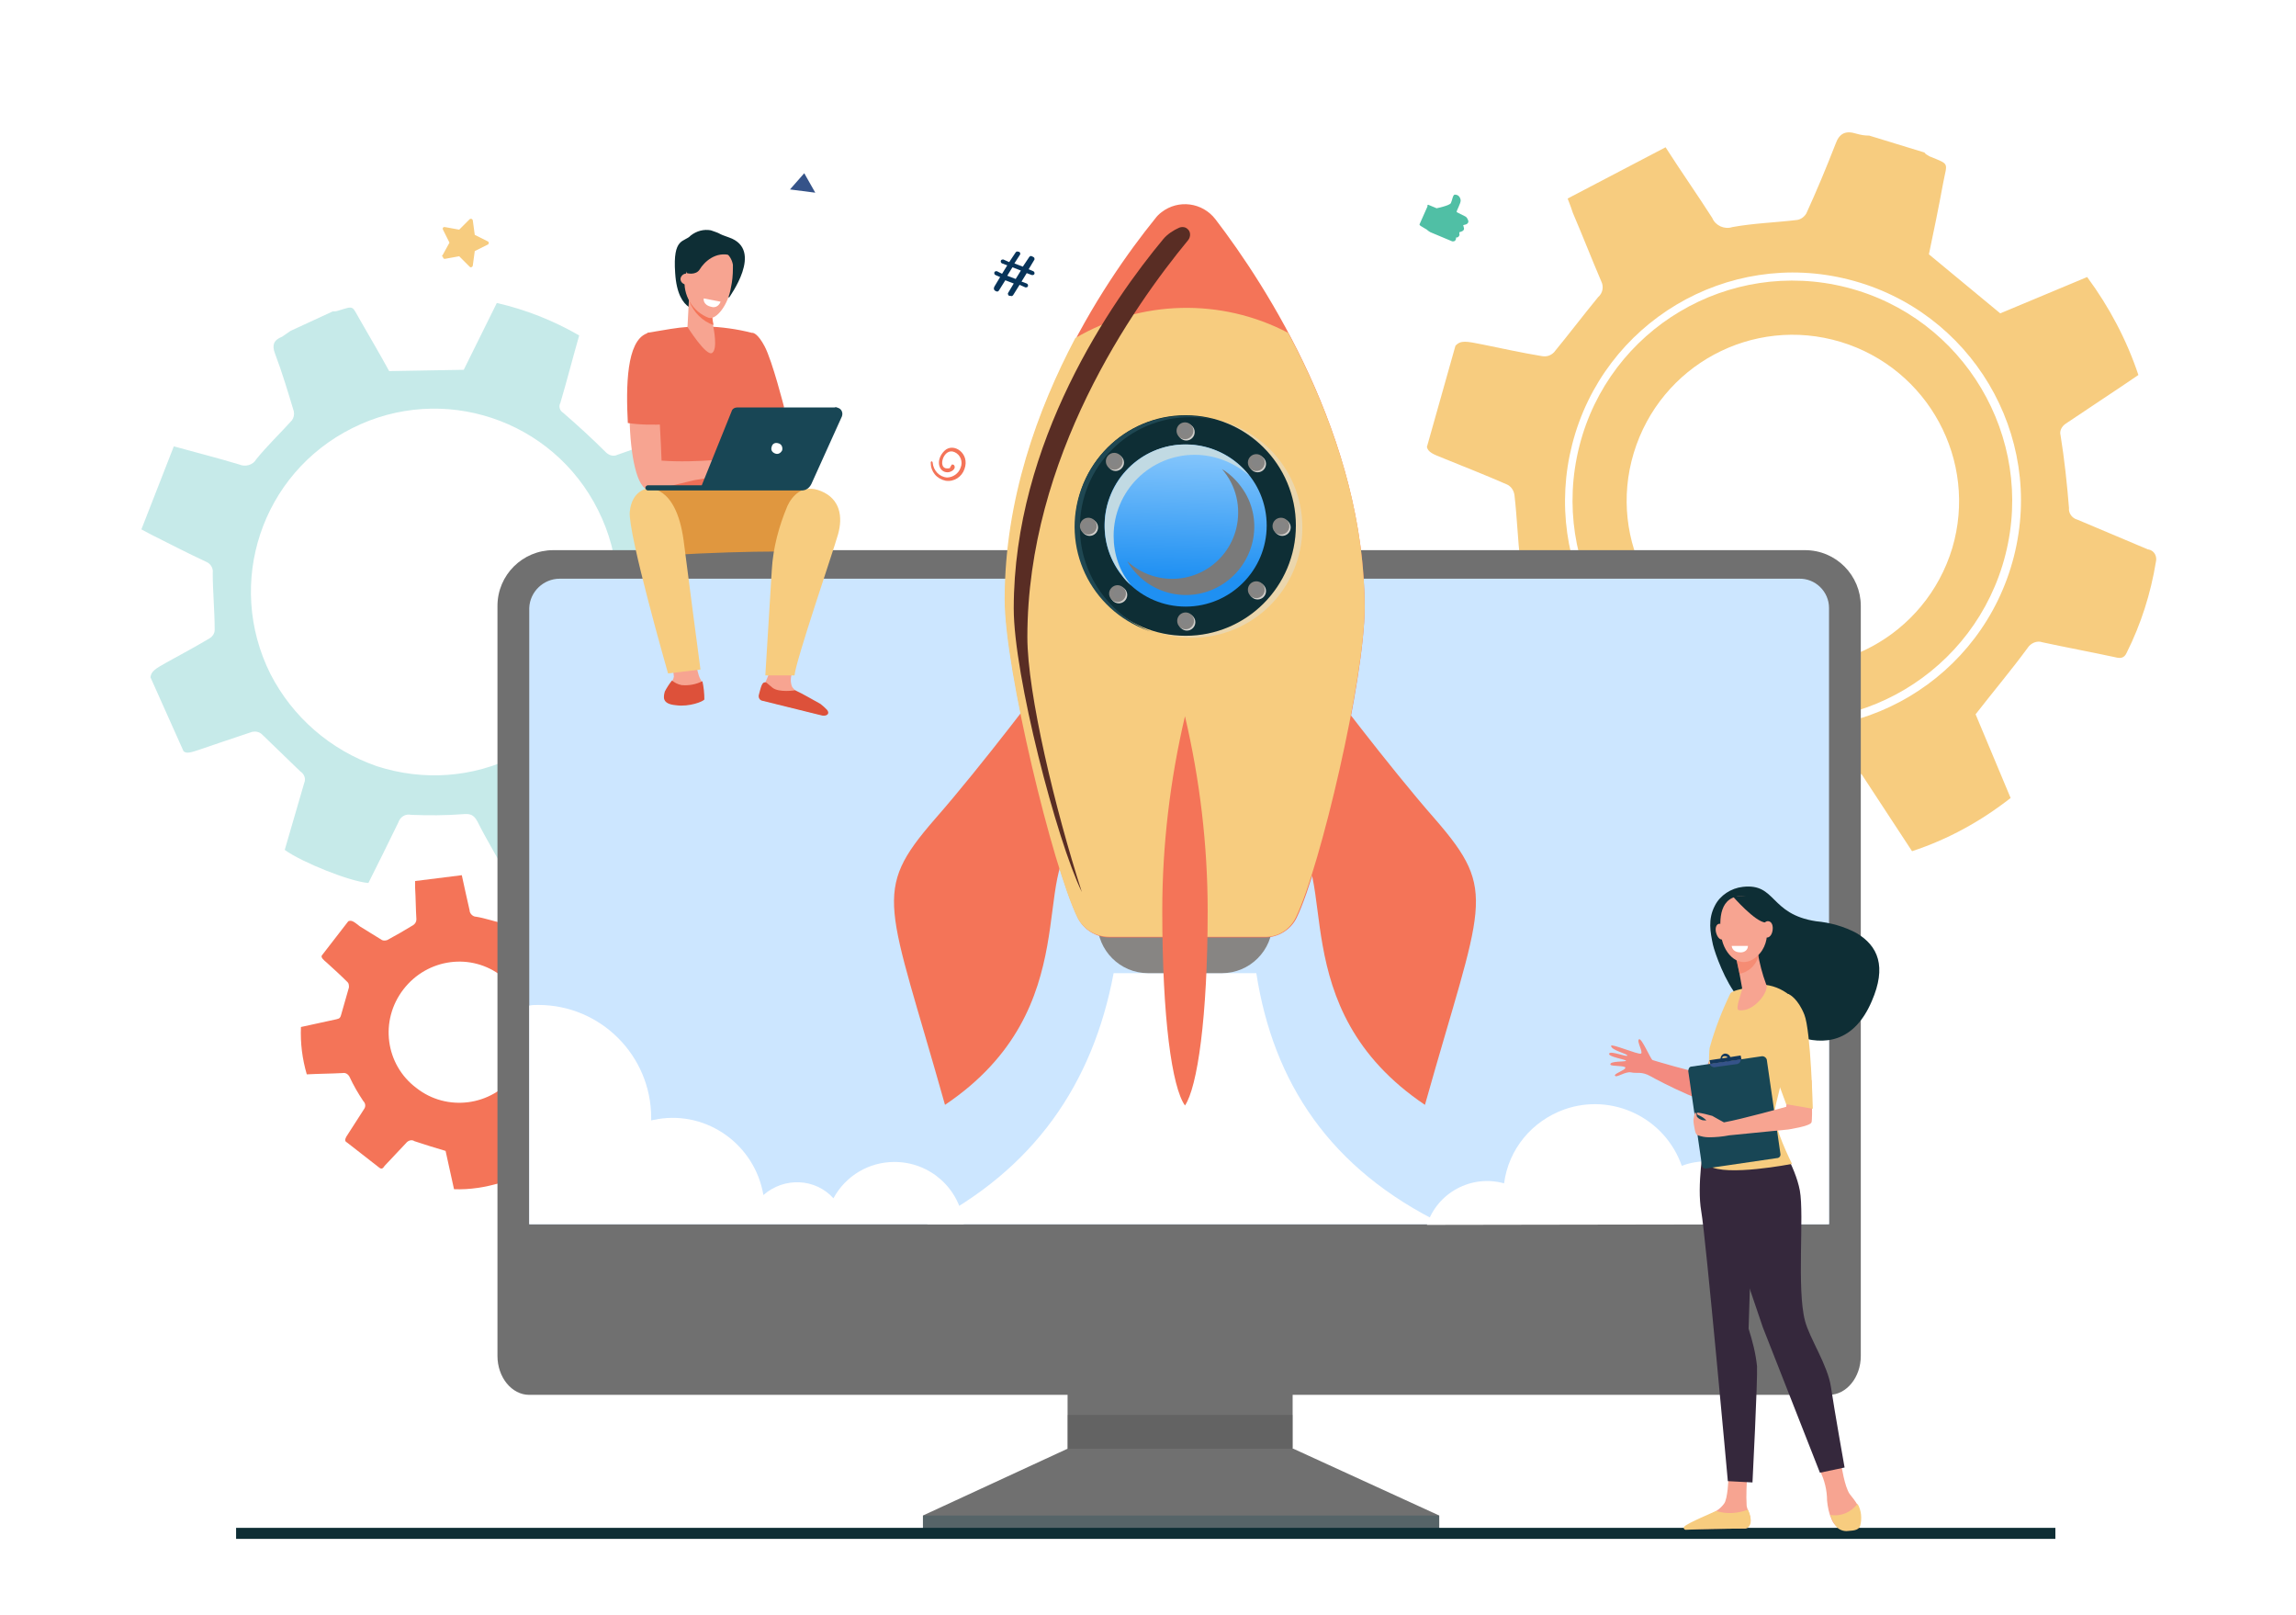 <?xml version="1.0" encoding="utf-8"?>
<!-- Generator: Adobe Illustrator 24.1.2, SVG Export Plug-In . SVG Version: 6.00 Build 0)  -->
<svg version="1.1" id="Capa_1" xmlns="http://www.w3.org/2000/svg" xmlns:xlink="http://www.w3.org/1999/xlink" x="0px" y="0px"
	 viewBox="0 0 354 249" style="enable-background:new 0 0 354 249;" xml:space="preserve">
<style type="text/css">
	.st0{clip-path:url(#SVGID_2_);}
	.st1{fill:#FFFFFF;}
	.st2{fill:#F7CC7F;}
	.st3{fill:#C6EAE9;}
	.st4{fill:#07345A;}
	.st5{fill:#F47458;}
	.st6{fill:#355389;}
	.st7{fill:#50BFA5;}
	.st8{fill:#5184CE;}
	.st9{fill:#707070;}
	.st10{opacity:0.3;fill:#184655;enable-background:new    ;}
	.st11{opacity:0.3;fill:#444444;enable-background:new    ;}
	.st12{fill:#184655;}
	.st13{fill:#CCE6FF;}
	.st14{fill:#0E2E35;}
	.st15{fill:#878583;}
	.st16{fill:#EBD6AC;}
	.st17{fill:#1F4752;}
	.st18{fill:#D1CFCB;}
	.st19{fill:url(#Elipse_223_1_);}
	.st20{fill:#C1DAE3;}
	.st21{fill:#858585;}
	.st22{fill:#7A7A7A;}
	.st23{fill:#592D24;}
	.st24{fill:#EE6F57;}
	.st25{fill:#F7A491;}
	.st26{fill:#E0973F;}
	.st27{fill:#DD513A;}
	.st28{fill:#35283C;}
	.st29{fill:#F38B80;}
	.st30{opacity:0.5;fill:#F47458;enable-background:new    ;}
	.st31{fill:#13375B;}
</style>
<g>
	<defs>
		<path id="SVGID_1_" d="M32,0h290c17.7,0,32,14.3,32,32v185c0,17.7-14.3,32-32,32H32c-17.7,0-32-14.3-32-32V32C0,14.3,14.3,0,32,0z
			"/>
	</defs>
	<clipPath id="SVGID_2_">
		<use xlink:href="#SVGID_1_"  style="overflow:visible;"/>
	</clipPath>
	<g class="st0">
		<g id="Enmascarar_grupo_39">
			<g id="Grupo_615">
				<g id="Grupo_614">
					<g id="Grupo_597">
						<g id="Grupo_596">
							<rect id="Rectángulo_287" class="st1" width="354" height="249"/>
						</g>
					</g>
					<g id="Grupo_613">
						<g id="Grupo_598">
							<path id="Trazado_1392" class="st2" d="M243.5,68.8c-4.6,18.2,6.4,36.6,24.5,41.2c18.2,4.6,36.6-6.4,41.2-24.5
								s-6.4-36.6-24.5-41.2c0,0,0,0,0,0C266.6,39.7,248.1,50.6,243.5,68.8z M251.9,69.8L251.9,69.8c4.1-13.5,18.3-21.2,31.9-17.1
								c0,0,0,0,0,0l0,0c13.5,4.1,21.2,18.3,17.2,31.8l0,0c-4.1,13.5-18.3,21.2-31.9,17.1l0,0C255.5,97.6,247.8,83.3,251.9,69.8
								L251.9,69.8z"/>
							<path id="Trazado_1393" class="st2" d="M220,68.9c0.2,0.8,0.9,1.1,2.7,1.8c3.2,1.3,6.5,2.6,9.7,4c0.6,0.3,1,0.9,1.1,1.6
								c0.4,3.4,0.5,6.8,0.9,10.2c0.3,0.9-0.1,1.8-0.9,2.2c-3.8,2.4-7.5,4.8-11.2,7.2c0.9,4,5.6,12.8,8,15.3c3.9-1.6,7.9-3.3,11.9-5
								c1-0.6,2.2-0.4,2.9,0.5c2.4,2.2,4.9,4.4,7.6,6.3c1.1,0.8,1.6,1.4,1.3,2.9c-0.9,3.8-1.6,7.6-2.4,11.4c-0.2,1,0,1.7,1,2
								l14.2,4.4c1.2,0.4,1.3-0.6,1.6-1.3c1.5-3.5,3-6.9,4.3-10.5c0.3-1.2,1.4-1.9,2.6-1.8c3.8-0.1,7.6-0.5,11.7-0.8l7.8,11.9
								c5.5-1.8,10.6-4.6,15.2-8.2l-5.4-12.9c2.8-3.6,5.5-6.8,8-10.2c0.5-0.8,1.5-1.2,2.3-0.9c3.7,0.8,7.5,1.5,11.2,2.3
								c0.8,0.2,1.4,0.2,1.8-0.7c2.2-4.4,3.7-9.1,4.5-14c0.2-0.8-0.2-1.7-1.1-1.9h-0.1c-3.6-1.5-7.3-3.1-10.9-4.6
								c-0.8-0.2-1.4-1-1.3-1.8c-0.3-3.7-0.7-7.5-1.3-11.2c-0.2-0.7,0.2-1.4,0.8-1.8c3.7-2.5,7.4-4.9,11.2-7.5
								c-1.8-5.4-4.5-10.5-7.9-15.1l-13.4,5.6l-11-9.1c0.7-3.3,1.5-7.2,2.2-11c0.6-3.2,1.1-2.8-2.1-4.1c-0.3-0.2-0.6-0.3-0.8-0.6
								l-8.5-2.6c-0.7,0-1.3-0.1-2-0.3c-1.6-0.5-2.6-0.1-3.2,1.6c-1.4,3.6-2.9,7.2-4.5,10.7c-0.3,0.5-0.8,0.9-1.4,1
								c-3.3,0.4-6.7,0.5-10,1.1c-1.2,0.4-2.6-0.2-3.1-1.4c-2.3-3.6-4.7-7-7.2-10.9l-15.1,7.9c0.4,1,0.6,1.6,0.8,2.2
								c1.5,3.5,2.9,7.1,4.4,10.6c0.4,0.8,0.2,1.8-0.5,2.4c-2.3,2.8-4.5,5.7-6.8,8.5c-0.5,0.5-1.1,0.7-1.8,0.6
								c-3.1-0.5-6.2-1.2-9.2-1.8c-2.5-0.5-3.4-0.7-4.2,0.2L220,68.9z M242.4,68.5c4.8-18.8,23.9-30.2,42.7-25.4
								c18.8,4.8,30.2,23.9,25.4,42.7s-23.9,30.2-42.7,25.4c-9-2.3-16.8-8.1-21.6-16.1C241.4,87.1,240.1,77.5,242.4,68.5L242.4,68.5
								z"/>
						</g>
						<path id="Trazado_1394" class="st3" d="M28.3,115.8c0.5,0.4,1.1,0.2,2.6-0.3c2.6-0.9,5.3-1.8,8-2.7c0.5-0.1,1.1,0,1.5,0.4
							c2,1.9,3.9,3.8,5.9,5.7c0.6,0.4,0.9,1.1,0.6,1.8c-1,3.4-2,6.9-3,10.3c2.6,1.9,10.1,4.9,12.9,5.1c1.5-3,3.1-6.2,4.6-9.3
							c0.3-0.9,1.1-1.4,2-1.2c2.6,0.1,5.3,0.1,7.9-0.1c1.1-0.1,1.7,0,2.3,1.1c1.4,2.8,3,5.4,4.5,8.2c0.4,0.7,0.8,1,1.6,0.7l10.9-4.8
							c0.9-0.4,0.5-1.1,0.3-1.6c-0.9-2.9-1.8-5.8-2.9-8.6c-0.4-0.9-0.1-1.9,0.6-2.5c2.2-2.1,4.3-4.3,6.7-6.6l11,3.1
							c2.4-4,4-8.4,4.9-12.9l-10-5c-0.2-3.6-0.2-7-0.5-10.4c-0.2-0.8,0.3-1.5,1-1.8c2.7-1.5,5.4-3,8-4.5c0.6-0.3,1-0.6,0.8-1.4
							c-1-3.8-2.6-7.5-4.6-10.8c-0.3-0.6-1-0.9-1.6-0.6h-0.1c-3,1-6,1.9-9,3c-0.6,0.3-1.3,0.1-1.8-0.4c-2.1-2.1-4.4-4.2-6.6-6.1
							c-0.5-0.3-0.7-1-0.4-1.5c1-3.4,1.9-6.9,2.9-10.4c-4-2.3-8.3-4-12.7-5L71.5,57L60,57.2c-1.3-2.4-2.9-5.1-4.5-7.9
							c-1.3-2.2-0.8-2.2-3.4-1.4c-0.3,0.1-0.5,0.1-0.8,0.1L44.8,51c-0.4,0.3-0.9,0.6-1.3,0.9c-1.3,0.5-1.6,1.3-1.1,2.6
							c1.1,2.9,2,5.9,2.9,8.9c0.1,0.5,0,1-0.3,1.4c-1.8,2-3.8,3.9-5.5,6c-0.5,0.9-1.7,1.2-2.6,0.8c-3.3-1-6.5-1.8-10.1-2.8l-5,12.8
							l1.7,0.9c2.8,1.4,5.5,2.8,8.3,4.1c0.7,0.3,1.1,1,1,1.7c0,2.9,0.3,5.8,0.3,8.8c0,0.5-0.3,1-0.8,1.3c-2.2,1.3-4.4,2.5-6.6,3.7
							c-1.8,1-2.4,1.4-2.5,2.3L28.3,115.8z M41.7,103.9C34.7,89.9,40.3,73,54.3,66c13.9-7,30.9-1.4,37.9,12.6
							c7,13.9,1.4,30.9-12.6,37.9c-6.7,3.4-14.4,3.9-21.5,1.6C50.9,115.6,45.1,110.5,41.7,103.9z"/>
						<path id="Trazado_1395" class="st2" d="M68.2,39.4l1.1-2l-1-2c-0.1-0.2,0-0.3,0.1-0.4c0,0,0,0,0,0c0.1,0,0.1,0,0.2,0l2.2,0.4
							l1.6-1.6c0.1-0.1,0.3-0.1,0.4,0c0,0,0,0,0,0c0,0,0.1,0.1,0.1,0.2l0.3,2.2l2,1c0.2,0.1,0.2,0.3,0.1,0.4c0,0,0,0,0,0
							c0,0.1-0.1,0.1-0.1,0.1l-2,1l-0.3,2.2c0,0.2-0.2,0.3-0.3,0.3c-0.1,0-0.1,0-0.2-0.1l-1.6-1.6l-2.2,0.4c-0.2,0-0.3-0.1-0.3-0.3
							C68.1,39.5,68.1,39.4,68.2,39.4z"/>
						<path id="Trazado_1396" class="st4" d="M153.3,44.2l0.9-1.5l-0.7-0.3c-0.2-0.1-0.2-0.2-0.2-0.4c0,0,0,0,0,0l0,0
							c0.1-0.2,0.2-0.2,0.4-0.2l0.8,0.4l0.8-1.3l-0.8-0.3c-0.2-0.1-0.2-0.2-0.2-0.4c0,0,0,0,0,0l0,0c0.1-0.2,0.2-0.2,0.4-0.2
							c0,0,0,0,0,0l0.9,0.4l1-1.5c0.1-0.1,0.2-0.2,0.4-0.1l0.1,0c0.2,0.1,0.2,0.2,0.2,0.4v0l-0.9,1.4l1.3,0.5l1-1.5
							c0.1-0.1,0.2-0.2,0.4-0.1l0.2,0.1c0.2,0.1,0.2,0.2,0.2,0.4c0,0,0,0,0,0l0,0l-0.9,1.5l0.7,0.3c0.2,0.1,0.2,0.2,0.2,0.4l0,0
							c-0.1,0.2-0.2,0.2-0.4,0.2l0,0l-0.8-0.3l-0.8,1.3l0.8,0.3c0.2,0.1,0.2,0.2,0.2,0.4c0,0,0,0,0,0l0,0c-0.1,0.2-0.2,0.2-0.4,0.2
							l-0.9-0.4l-1,1.6c-0.1,0.1-0.2,0.2-0.4,0.1l-0.2,0c-0.2-0.1-0.2-0.3-0.2-0.4c0,0,0,0,0,0l0,0l0.9-1.5l-1.3-0.5l-1,1.6
							c-0.1,0.1-0.2,0.2-0.4,0.1l-0.2-0.1C153.2,44.6,153.2,44.5,153.3,44.2C153.2,44.3,153.2,44.3,153.3,44.2L153.3,44.2z
							 M156.6,43l0.8-1.3l-1.3-0.5l-0.8,1.3L156.6,43z"/>
						<path id="Trazado_1397" class="st5" d="M53.7,142l-4.1,5.3c-0.1,0.3,0.2,0.6,0.8,1.1c1.1,1,2.2,2,3.2,3
							c0.2,0.2,0.2,0.5,0.2,0.8c-0.4,1.4-0.8,2.8-1.2,4.2c-0.1,0.4-0.2,0.6-0.7,0.7c-1.8,0.4-3.7,0.8-5.5,1.2
							c-0.1,2.5,0.2,4.9,0.9,7.3c1.8-0.1,3.6-0.1,5.5-0.2c0.5-0.1,0.9,0.2,1.1,0.6c0.6,1.3,1.3,2.5,2.1,3.7c0.4,0.4,0.4,0.9,0.1,1.3
							c-0.9,1.4-1.8,2.8-2.7,4.2c-0.2,0.4-0.3,0.7,0.1,0.9l5,3.9c0.4,0.3,0.6,0,0.8-0.3c1.1-1.2,2.2-2.3,3.3-3.5
							c0.3-0.4,0.9-0.6,1.3-0.3c1.5,0.5,3.1,1,4.8,1.5l1.3,5.9c2.4,0.1,4.9-0.3,7.2-1c-0.1-2.1-0.1-4.1-0.2-5.9
							c1.7-1,3.2-1.9,4.7-2.8c0.3-0.3,0.8-0.3,1.1,0c1.4,0.9,2.8,1.7,4.1,2.6c0.3,0.2,0.5,0.3,0.8,0c1.5-1.4,2.8-3.1,3.9-4.9
							c0.2-0.3,0.1-0.6-0.1-0.8l0,0c-1.2-1.2-2.4-2.3-3.6-3.5c-0.3-0.2-0.4-0.6-0.3-0.9c0.5-1.5,0.8-3.1,1.2-4.6
							c0-0.3,0.3-0.6,0.6-0.6l5.6-1.3c0.1-2.4-0.2-4.8-0.9-7.2l-6.2,0.2l-3-5.3c0.8-1.2,1.7-2.6,2.5-4c0.7-1.2,0.8-0.9-0.2-1.9
							c-0.1-0.1-0.2-0.2-0.3-0.3l-3-2.3c-0.3-0.1-0.5-0.2-0.8-0.4c-0.3-0.4-0.9-0.4-1.3-0.1c-0.1,0.1-0.1,0.2-0.2,0.2
							c-1.1,1.2-2.3,2.4-3.4,3.6c-0.2,0.2-0.5,0.2-0.7,0.2c-1.4-0.3-2.8-0.8-4.1-1c-0.5,0-1-0.5-1-1c-0.4-1.8-0.8-3.5-1.2-5.4
							l-7.2,0.9c0,0.5,0,0.7,0,1c0.1,1.6,0.1,3.3,0.2,4.9c0,0.4-0.2,0.7-0.5,0.9c-1.3,0.8-2.7,1.6-4,2.3c-0.3,0.1-0.6,0.1-0.8,0
							c-1.1-0.7-2.3-1.4-3.4-2.1C54.5,142,54.2,141.8,53.7,142z M62.2,152.5c3.7-4.8,10.5-5.7,15.2-2c0,0,0,0,0,0l0,0
							c4.8,3.6,5.7,10.5,2,15.2c0,0,0,0,0,0l0,0c-3.6,4.8-10.5,5.7-15.2,2c0,0,0,0,0,0l0,0C59.4,164.1,58.5,157.3,62.2,152.5
							C62.2,152.5,62.2,152.5,62.2,152.5L62.2,152.5z"/>
						<path id="Trazado_1398" class="st6" d="M121.8,29.2l3.9,0.5l-1.7-3L121.8,29.2z"/>
						<g id="Grupo_599">
							<path id="Trazado_1399" class="st5" d="M143.5,71.3c0,1.4,0.9,2.5,2.3,2.8c1.3,0.2,2.5-0.6,2.9-1.8c0.9-2.4-1.7-4.2-3.1-2.8
								s-0.9,3.3,0.5,3.3c0.5,0,1.4-0.5,1-1.1c-0.1-0.1-0.2-0.1-0.3-0.1c0,0,0,0,0,0c0,0-0.1,0-0.1,0.1c-0.2,0.3-0.2,0.3-0.2,0.4
								c-0.1,0.1-0.3,0.1-0.5,0.1c-1.5,0-0.5-3.3,1.2-2.5c0.9,0.4,1.3,1.5,0.9,2.4c-0.3,0.9-1.2,1.5-2.1,1.5
								c-1.2-0.1-2.1-1.1-2.2-2.3c0-0.1-0.1-0.2-0.2-0.2c0,0,0,0,0,0C143.6,71.1,143.5,71.2,143.5,71.3L143.5,71.3z"/>
						</g>
						<g id="Grupo_601">
							<g id="Grupo_600">
								<path id="Trazado_1400" class="st7" d="M220.3,31.6l1.2,0.5c0,0,2-0.4,2.2-0.8s0.3-1.3,0.6-1.3c0.5,0,0.8,0.3,0.9,0.8
									c0,0,0,0,0,0c0.1,0.5-0.7,1.7-0.6,1.9c0.4,0.2,0.8,0.4,1.2,0.6c0.3,0.1,0.5,0.4,0.6,0.8l0,0c0,0.2-0.1,0.4-0.4,0.5l-0.4,0.1
									l0.1,0.4c0.1,0.3-0.1,0.5-0.4,0.6l0,0l-0.3,0.1L225,36c0.1,0.3-0.1,0.5-0.3,0.6h0l-0.2,0v0.1c0,0.3-0.2,0.5-0.4,0.5h-0.2
									l-3.1-1.3c-0.3-0.1-0.6-0.3-0.8-0.5l-1-0.6c-0.1-0.1-0.2-0.2-0.1-0.3l1.2-2.7C220,31.6,220.2,31.5,220.3,31.6L220.3,31.6z"
									/>
							</g>
						</g>
						<g id="Grupo_602">
							<path id="Rectángulo_288" class="st8" d="M174.9,78h14.2c4.1,0,7.4,3.3,7.4,7.4l0,0c0,4.1-3.3,7.4-7.4,7.4h-14.2
								c-4.1,0-7.4-3.3-7.4-7.4l0,0C167.5,81.3,170.8,78,174.9,78z"/>
							<path id="Trazado_1401" class="st9" d="M164.6,223.3l-22.3,10.3v2.3h79.6v-2.3l-22.5-10.3H164.6z"/>
							<rect id="Rectángulo_289" x="164.6" y="179.1" class="st9" width="34.7" height="44.2"/>
							<path id="Trazado_1402" class="st9" d="M286.9,193V93.4c0-4.7-3.8-8.6-8.6-8.6H85.3c-4.7,0-8.6,3.8-8.6,8.6c0,0,0,0,0,0V193
								L286.9,193z"/>
							<rect id="Rectángulo_290" x="142.3" y="233.6" class="st10" width="79.6" height="2.3"/>
							<rect id="Rectángulo_291" x="164.6" y="218.1" class="st11" width="34.7" height="5.2"/>
							<path id="Trazado_1403" class="st9" d="M76.7,193v16c0,3.3,2.2,6,4.9,6h200.4c2.7,0,4.9-2.7,4.9-6v-16H76.7z"/>
							<path id="Trazado_1404" class="st12" d="M184.1,82c0,1.1-0.9,1.9-2,1.9c-1.1,0-1.9-0.9-1.9-2c0-1.1,0.8-1.9,1.9-1.9
								C183.2,80,184.1,80.8,184.1,82C184.1,81.9,184.1,81.9,184.1,82z"/>
							<path id="Trazado_1405" class="st13" d="M282,188.7v-95c0-2.5-2.1-4.6-4.7-4.5c0,0,0,0,0,0h-191c-2.5,0-4.6,2-4.7,4.5
								c0,0,0,0,0,0v95H282z"/>
							<path id="Trazado_1406" class="st1" d="M193.7,150h-22c-3.2,17.1-12.3,30.3-28.8,38.7h79.6C205,180.2,196.3,166.8,193.7,150z
								"/>
							<rect id="Rectángulo_292" x="36.4" y="235.5" class="st14" width="280.5" height="1.7"/>
						</g>
						<g id="Grupo_608">
							<g id="Grupo_607">
								<path id="Rectángulo_293" class="st15" d="M169.2,142.2h27c0,4.3-3.5,7.8-7.8,7.8H177C172.7,150,169.2,146.5,169.2,142.2z"
									/>
								<g id="Grupo_603">
									<path id="Trazado_1407" class="st5" d="M161.6,104.4c0,0-10.2,13.6-17.5,21.9c-9.8,11.3-7.2,12.7,1.6,44
										c22.3-15,12.8-36.7,20.8-41C181.2,121.3,161.6,104.4,161.6,104.4z"/>
									<path id="Trazado_1408" class="st5" d="M203.8,104.4c0,0,10.2,13.6,17.5,21.9c9.8,11.3,7.2,12.7-1.6,44
										c-22.3-15-12.8-36.7-20.8-41C184.2,121.3,203.8,104.4,203.8,104.4z"/>
								</g>
								<g id="Grupo_604">
									<path id="Trazado_1409" class="st5" d="M210.4,93.7c0-26.2-15.1-49.6-23-59.9c-2-2.6-5.7-3.1-8.3-1.1c-0.4,0.3-0.7,0.6-1,1
										c-8,9.9-23.1,32.2-23.1,58.8c0,10.7,7.4,41.2,11.2,49c0.9,1.8,2.8,3,4.9,3h23.9c2.1,0,4-1.2,4.9-3
										C203.7,133.7,210.4,104.5,210.4,93.7z"/>
								</g>
								<path id="Trazado_1410" class="st2" d="M199.8,141.4c3.8-7.8,10.6-37,10.6-47.7c0-16-5.6-30.9-11.8-42.4
									c-10.3-5.4-22.7-5.1-32.8,0.8c-5.8,11-10.9,24.9-10.9,40.3c0,10.7,7.4,41.2,11.2,49c0.9,1.8,2.8,3,4.9,3h23.9
									C197,144.5,198.9,143.3,199.8,141.4z"/>
								<g id="Grupo_606">
									<circle id="Elipse_214" class="st16" cx="183.8" cy="81.3" r="17"/>
									<circle id="Elipse_215" class="st14" cx="182.8" cy="81" r="17"/>
									<path id="Trazado_1411" class="st17" d="M166.5,81.3c0-9.4,7.6-17,17-17c1.7,0,3.4,0.2,5,0.8c-8.9-3.2-18.6,1.4-21.8,10.3
										c-3.2,8.9,1.4,18.6,10.3,21.8l0,0l0.8,0.3C171,94.9,166.5,88.5,166.5,81.3z"/>
									<circle id="Elipse_216" class="st18" cx="183" cy="95.9" r="1.3"/>
									<circle id="Elipse_217" class="st18" cx="182.9" cy="66.6" r="1.3"/>
									<circle id="Elipse_218" class="st18" cx="193.9" cy="71.5" r="1.3"/>
									<circle id="Elipse_219" class="st18" cx="172.5" cy="91.7" r="1.3"/>
									<circle id="Elipse_220" class="st18" cx="193.9" cy="91.1" r="1.3"/>
									<path id="Trazado_1412" class="st18" d="M173.3,71.3c0,0.7-0.6,1.3-1.3,1.3c-0.7,0-1.3-0.6-1.3-1.3c0-0.7,0.6-1.3,1.3-1.3
										l0,0C172.7,70,173.3,70.6,173.3,71.3C173.3,71.3,173.3,71.3,173.3,71.3z"/>
									<circle id="Elipse_221" class="st18" cx="197.7" cy="81.3" r="1.3"/>
									<circle id="Elipse_222" class="st18" cx="168" cy="81.3" r="1.3"/>
									
										<linearGradient id="Elipse_223_1_" gradientUnits="userSpaceOnUse" x1="-789.06" y1="-404.214" x2="-788.06" y2="-404.214" gradientTransform="matrix(0.83 -24.97 24.97 0.83 10930.651 -19278.51)">
										<stop  offset="0" style="stop-color:#1F90F2"/>
										<stop  offset="1" style="stop-color:#A3D6FF"/>
									</linearGradient>
									<circle id="Elipse_223" class="st19" cx="182.8" cy="81" r="12.5"/>
									<path id="Trazado_1413" class="st20" d="M171.7,82.6c0-6.9,5.6-12.5,12.5-12.5c3.1,0,6.1,1.2,8.4,3.2
										c-4.3-5.4-12.1-6.4-17.5-2.1c-5.4,4.3-6.4,12.1-2.1,17.5c0.4,0.6,0.9,1.1,1.4,1.5C172.6,88.1,171.7,85.4,171.7,82.6z"/>
									<g id="Grupo_605">
										<circle id="Elipse_224" class="st15" cx="182.8" cy="95.7" r="1.3"/>
										<path id="Trazado_1414" class="st21" d="M182.8,96.4c-0.4,0-0.7-0.3-0.7-0.7c0-0.4,0.3-0.7,0.7-0.7c0.4,0,0.7,0.3,0.7,0.7
											c0,0,0,0,0,0l0,0C183.5,96.1,183.2,96.4,182.8,96.4L182.8,96.4z"/>
										<circle id="Elipse_225" class="st15" cx="182.7" cy="66.4" r="1.3"/>
										<path id="Trazado_1415" class="st21" d="M182.7,67.1c-0.4,0-0.7-0.4-0.6-0.8c0-0.3,0.3-0.6,0.6-0.6c0.4,0,0.7,0.3,0.7,0.7
											c0,0,0,0,0,0l0,0C183.4,66.8,183.1,67.1,182.7,67.1L182.7,67.1z"/>
										<circle id="Elipse_226" class="st15" cx="193.7" cy="71.3" r="1.3"/>
										<path id="Trazado_1416" class="st21" d="M193.7,72c-0.4,0-0.7-0.3-0.7-0.7s0.3-0.7,0.7-0.7c0.4,0,0.7,0.3,0.7,0.7v0l0,0
											C194.4,71.7,194.1,72,193.7,72z"/>
										<path id="Trazado_1417" class="st15" d="M173.6,91.5c0,0.7-0.6,1.3-1.3,1.3c-0.7,0-1.3-0.6-1.3-1.3c0-0.7,0.6-1.3,1.3-1.3
											l0,0C173,90.2,173.6,90.8,173.6,91.5C173.6,91.5,173.6,91.5,173.6,91.5z"/>
										<path id="Trazado_1418" class="st21" d="M172.3,92.2c-0.4,0-0.7-0.4-0.6-0.8c0-0.3,0.3-0.6,0.6-0.6c0.4,0,0.7,0.3,0.7,0.7
											c0,0,0,0,0,0l0,0C173,91.9,172.7,92.2,172.3,92.2L172.3,92.2z"/>
										<circle id="Elipse_227" class="st15" cx="193.7" cy="90.9" r="1.3"/>
										<path id="Trazado_1419" class="st21" d="M193.7,91.6c-0.4,0-0.7-0.3-0.7-0.7c0-0.4,0.3-0.7,0.7-0.7c0.4,0,0.7,0.3,0.7,0.7
											l0,0C194.4,91.3,194.1,91.7,193.7,91.6C193.7,91.7,193.7,91.7,193.7,91.6z"/>
										<circle id="Elipse_228" class="st15" cx="171.8" cy="71.1" r="1.3"/>
										<path id="Trazado_1420" class="st21" d="M171.8,71.8c-0.4,0-0.7-0.4-0.6-0.8c0-0.3,0.3-0.6,0.6-0.6c0.4,0,0.7,0.3,0.7,0.7
											c0,0,0,0,0,0l0,0C172.5,71.5,172.2,71.8,171.8,71.8L171.8,71.8z"/>
										<circle id="Elipse_229" class="st15" cx="197.5" cy="81.1" r="1.3"/>
										<path id="Trazado_1421" class="st21" d="M197.5,81.8c-0.4,0-0.7-0.3-0.7-0.7s0.3-0.7,0.7-0.7c0.4,0,0.7,0.3,0.7,0.7
											c0,0,0,0,0,0l0,0C198.2,81.5,197.9,81.8,197.5,81.8C197.5,81.8,197.5,81.8,197.5,81.8z"/>
										<circle id="Elipse_230" class="st15" cx="167.8" cy="81.1" r="1.3"/>
										<path id="Trazado_1422" class="st21" d="M167.8,81.8c-0.4,0-0.7-0.3-0.7-0.7s0.3-0.7,0.7-0.7c0.4,0,0.7,0.3,0.7,0.7
											c0,0,0,0,0,0l0,0C168.5,81.5,168.2,81.8,167.8,81.8C167.8,81.8,167.8,81.8,167.8,81.8z"/>
									</g>
									<path id="Trazado_1423" class="st22" d="M190.6,81.5c-1.4,5.5-6.9,8.8-12.4,7.4c-1.6-0.4-3.1-1.2-4.4-2.4
										c2.9,5,9.3,6.7,14.3,3.8S194.9,81,192,76c-0.9-1.5-2.1-2.8-3.6-3.7C190.6,74.8,191.4,78.2,190.6,81.5z"/>
								</g>
							</g>
							<path id="Trazado_1424" class="st5" d="M186.2,140.4c0,16.5-1.6,27.2-3.5,30c-2-2.8-3.5-13.4-3.5-30c0-10.1,1.2-20.2,3.5-30
								C185,120.2,186.2,130.3,186.2,140.4z"/>
							<path id="Trazado_1425" class="st23" d="M158.4,98.2c0-27.7,16.3-50.9,24.8-61.2l0,0c0.4-0.5,0.4-1.3-0.1-1.7c0,0,0,0,0,0
								c-0.3-0.3-0.8-0.4-1.3-0.2c-0.9,0.4-1.8,1-2.4,1.7c-8,9.6-23.1,31.3-23.1,57c0,10.3,6.6,35.7,10.5,43.7
								C162.7,124.8,158.4,106.9,158.4,98.2z"/>
						</g>
						<path id="Trazado_1426" class="st1" d="M282,188.7v-29.8c-0.9-0.1-1.7-0.2-2.6-0.2c-8.7,0-15.8,9.9-15.8,18.6
							c0,0.6,0,1.1,0.1,1.7h-0.4c-1.4,0-2.7,0.2-4,0.7c-2.6-7.4-10.7-11.3-18.1-8.7c-5,1.8-8.6,6.1-9.3,11.4
							c-5-1.4-10.3,1.4-11.9,6.4L282,188.7z"/>
						<path id="Trazado_1427" class="st1" d="M137.9,179.1c-3.9,0-7.5,2.1-9.4,5.6c-2.8-3.1-7.6-3.3-10.8-0.5
							c-1.3-7.7-8.6-13-16.3-11.7c-0.3,0.1-0.7,0.1-1,0.2c0-0.1,0-0.3,0-0.4c0-9.6-7.8-17.4-17.4-17.4l0,0c-0.5,0-0.9,0-1.4,0.1
							v33.7h67C148,183.2,143.4,179.1,137.9,179.1z"/>
						<g id="Grupo_611">
							<g id="Grupo_610">
								<path id="Trazado_1428" class="st24" d="M116,51.3c0.2,0,0.9,0.2,1.9,2.1c1.2,2.3,3,9.4,3,9.4l-5.4,2l-0.7-1.5l-1.1-11.3
									C113.6,51.9,115.9,51.3,116,51.3z"/>
								<path id="Trazado_1429" class="st24" d="M108.8,50.3c2.4,0.1,4.8,0.4,7.1,1c0,0,1.3,11.2-1.2,19.6c-0.5,1.9,0.5,7.9,0.5,7.9
									l-15.9-0.2c0,0,1.9-14.4,1.2-16.8s-0.7-10.5-0.7-10.5l3.6-0.6C105.2,50.4,107,50.3,108.8,50.3z"/>
								<path id="Trazado_1430" class="st25" d="M107,99.5c0,0,0.3,4.1,1,5.2s0,3-0.1,3.3s-1.4,0.6-3.5,0.4s-2.1-0.7-1.9-1.5
									s1.3-1.8,1.4-2.6c-0.1-1.2-0.3-2.3-0.7-3.5L107,99.5z"/>
								<path id="Trazado_1431" class="st26" d="M113.5,75.4c0,0,11-0.6,13.5,0.9s-1.8,8.8-1.8,8.8s-7.7-0.4-22.7,0.5
									c-3.6,0.2-3.9-9.3-3.2-10S113.5,75.4,113.5,75.4z"/>
								<path id="Trazado_1432" class="st27" d="M104.2,108.7c-2.2-0.2-1.9-1.3-1.7-2.1c0.3-0.6,0.7-1.2,1.1-1.7
									c0.4,0.3,0.9,0.6,1.5,0.7c1.1,0.1,2.2-0.1,3.2-0.6c0.2,0.9,0.3,1.9,0.3,2.8C108.5,108.1,106.3,109,104.2,108.7z"/>
								<path id="Trazado_1433" class="st2" d="M105.4,83.3c0.4,3.3,2.6,19.9,2.6,19.9l-5,0.6c0,0-6.2-21.6-5.9-24.9
									s2.7-3.6,2.7-3.6S104.2,74.5,105.4,83.3z"/>
								<path id="Trazado_1434" class="st25" d="M99.6,52.6c1.5-0.6,2.2,12.9,2.4,18.4c2.8,0.2,5.6,0.1,8.4-0.1
									c0.5,0,1.8-0.5,2.3-0.6c0.4-0.1,0.9-0.1,1.3-0.1c1.1,0.4,2.1,0.9,3.1,1.4c0.3,0.3,1.1,1.1,1,1.4s-1.5-0.9-1.5-0.9l-0.7-0.4
									c0.8,0.8,2.5,1.9,2.2,2.3s-1.7-0.7-2.7-1.5c0.9,0.8,2,2.2,1.7,2.5s-1.5-1.5-2.8-1.9c-0.5-0.2-1,0.3-1.4,0.4
									c-0.3,0.1-0.7,0.1-1,0.1l-1.5-0.4c-0.5,0-0.5,0.3-1,0.4s-1.5,0.3-2.3,0.4c-4.3,1-5.7,1.5-7,1.5C96.3,75.5,96,53.9,99.6,52.6
									z"/>
								<path id="Trazado_1435" class="st24" d="M96.8,65.2c-0.3-5.7-0.2-12.6,2.9-13.8c1.3-0.5,3.5,2.4,3.1,14
									C100.8,65.5,98.7,65.5,96.8,65.2z"/>
								<path id="Trazado_1436" class="st25" d="M122.3,103.4c-0.4,0.7-0.5,1.6-0.2,2.4c0.6,1.1,3.6,2.7,3.9,3.3
									c0.2,0.3,0.3,0.7,0.2,1l-8.9-2.2l0.7-2.7l0.8-1.9L122.3,103.4z"/>
								<path id="Trazado_1437" class="st27" d="M122.6,106.4c0,0-2.5,0.4-3.5-0.4s-0.9-0.9-1.3-0.8s-0.6,1.2-0.8,1.9
									c-0.1,0.4,0.1,0.8,0.5,0.9c0,0,0,0,0,0l0,0l9.3,2.3c0.7,0.1,1.2-0.3,0.7-0.9c-0.3-0.3-0.6-0.6-1-0.9
									C125.2,107.8,123.9,107,122.6,106.4z"/>
								<path id="Trazado_1438" class="st2" d="M121.4,78c0.7-1.5,2.3-3.5,5.2-2.3s3.4,3.9,2.6,6.7s-6.5,19.4-6.7,21.7H118
									c0,0,0.8-13.1,1-16.3C119.2,84.4,120.1,81.1,121.4,78z"/>
								<path id="Trazado_1439" class="st12" d="M128.7,62.8h-15c-0.4,0-0.8,0.2-0.9,0.6l-4.6,11.4h-8.3c-0.2,0-0.4,0.2-0.4,0.4l0,0
									c0,0.2,0.2,0.4,0.4,0.4h23.7c0.7,0,1.2-0.4,1.5-1l4.7-10.4c0.2-0.5,0-1.1-0.5-1.3C129,62.8,128.9,62.7,128.7,62.8z"/>
								<path id="Trazado_1440" class="st1" d="M120.6,69.4c-0.2,0.4-0.6,0.7-1.1,0.5s-0.7-0.6-0.5-1.1l0,0c0.1-0.4,0.5-0.6,0.9-0.5
									C120.5,68.4,120.7,68.9,120.6,69.4z"/>
								<g id="Grupo_609">
									<path id="Trazado_1441" class="st14" d="M112.4,36.6c-0.5-0.2-0.9-0.3-1.3-0.5c-0.5-0.3-1-0.4-1.5-0.6
										c-1.1-0.2-2.2,0.1-3.1,0.8c-1,1.1-2.8,0.2-2.4,5.8c0.4,6.4,4,5.7,4,5.6l3.2-4.1c0,0,1.1,2.4,1.1,2.3S117.9,38.5,112.4,36.6
										z"/>
									<path id="Trazado_1442" class="st25" d="M109.7,48.2l0.3,2.3c0,0,0.7,3.3-0.2,3.9s-3.8-4-3.8-4l0.3-5.8L109.7,48.2z"/>
									<path id="Trazado_1443" class="st5" d="M106.3,46.5c0.7,1.7,2,3,3.7,3.6l-0.3-1.9l-3.3-3.6L106.3,46.5z"/>
									<path id="Trazado_1444" class="st25" d="M109.5,38.3c1.6-0.3,3.2,0.8,3.5,2.5c0,0,0,0.1,0,0.1c0,0.2,0,0.4,0,0.5
										c0,1-0.1,2-0.3,2.9c-0.4,2.6-2.2,5-3.4,4.7c-2.5-0.9-4.1-3.6-3.7-6.2C106.1,40.5,107.6,38.7,109.5,38.3z"/>
									<path id="Trazado_1445" class="st25" d="M106.6,43.3c-0.2,0.5-0.7,0.7-1.1,0.5c-0.5-0.2-0.7-0.7-0.5-1.1
										c0.2-0.4,0.6-0.6,1-0.5C106.4,42.3,106.7,42.8,106.6,43.3z"/>
									<path id="Trazado_1446" class="st14" d="M105.9,42.1c0,0,1.4,0.4,2-0.6s2.4-2.9,4.9-2.1s-2.1-2-2.3-2h-2.5
										c0,0-1.8,1.5-1.9,1.6s-0.6,1.9-0.6,1.9L105.9,42.1z"/>
								</g>
								<path id="Trazado_1447" class="st1" d="M108.5,46l2.6,0.5c-0.2,0.6-0.8,1-1.4,0.8C108.3,47,108.5,46,108.5,46z"/>
							</g>
						</g>
						<g id="Grupo_612">
							<path id="Trazado_1448" class="st25" d="M283.9,225.8c0,0,0.5,3.4,1.3,4.5c0.4,0.5,0.8,1,1.1,1.5c0.4,1.1,0.4,2.3-0.2,3.4
								c-0.2,0.4,0,0.4-0.4,0.6c-1.3,0.4-2.8-0.3-3.3-1.6c-0.4-0.9-0.6-1.9-0.7-2.9c0-1.6-0.4-3.2-1.1-4.6L283.9,225.8z"/>
							<path id="Trazado_1449" class="st25" d="M269.4,227.1c-0.1,1.7-0.2,3.3-0.1,5c0.1,0.7,0.9,2,0.5,2.7
								c-0.1,0.3-0.4,0.6-0.7,0.8l-8.6,0.1c-0.5,0-0.2-0.3,0.2-0.6c1-0.7,2-1.2,3.1-1.7c0.1-0.1,0.6-0.4,0.8-0.5
								c0.5-0.3,0.9-0.7,1.2-1.1c0.6-0.7,0.7-4,0.7-4L269.4,227.1z"/>
							<path id="Trazado_1450" class="st28" d="M262.7,176.5c0,0-1.1,6.2-0.4,10.2s4.1,41.6,4.1,41.6l3.8,0.2c0,0,0.8-15.7,0.7-17.9
								c-0.2-2-0.7-3.9-1.3-5.8l0.4-12.7l-4.8-16.7L262.7,176.5z"/>
							<path id="Trazado_1451" class="st28" d="M273.8,175.2c0,0,3,4.5,3.7,8.3s-0.5,15.2,0.8,20.1c0.7,2.7,3.5,6.8,4,10.2
								s2.1,12.4,2.1,12.4l-3.8,0.8l-8.8-22.4l-6.9-20.3l-1.8-10.4L273.8,175.2z"/>
							<path id="Trazado_1452" class="st2" d="M282.2,233.5c1.6,0.3,3.2-0.4,4.2-1.7c0.6,1,0.7,2.3,0.4,3.4
								c-0.3,0.8-1.3,0.7-2.1,0.8c-0.8,0-1.5-0.4-1.9-1.2C282.5,234.4,282.4,233.9,282.2,233.5z"/>
							<path id="Trazado_1453" class="st2" d="M264.6,232.9c1.6,0.5,3.3,0.4,4.9-0.2c0.3,0.6,0.5,1.3,0.4,2.1
								c-0.2,0.6-0.5,0.8-0.8,0.8c-2.1,0-7.6,0.1-9.2,0.2c-0.1,0-0.3-0.1-0.3-0.3l0,0c0-0.1,0-0.1,0.1-0.2
								C260.1,234.8,264.4,233,264.6,232.9z"/>
							<path id="Trazado_1454" class="st29" d="M249,165.8c-0.2-0.3,1.5-0.8,1.6-1.2s-2.2-0.2-2.3-0.5c-0.2-0.6,2.4-0.4,2.4-0.6
								s-2.8-0.6-2.6-1.1s2.8,0.6,2.8,0.3s-2.5-0.8-2.5-1.5c0-0.4,4.2,1.4,4.6,1.2s-0.7-1.9-0.3-2.2s1.8,3.1,2.1,3.2s6,1.8,8,2.1
								c0.2-0.7,1.6-4.3,1.8-4.9c1.1,0.6,2.6-0.1,3.8,0.4c-0.6,2.1-1.9,8.9-2.4,9.2c-1.6,0.9-10.1-3.5-11.5-4.3s-2.1-0.4-3-0.6
								S249.2,166.2,249,165.8z"/>
							<path id="Trazado_1455" class="st14" d="M264.1,145.6c-0.4-1.9-0.8-3.9,0.3-6c0.8-1.6,2.5-2.7,4.3-2.9
								c5.2-0.6,4.1,4.2,11.3,5.3c2.2,0.2,4.3,0.8,6.2,1.8c3.4,2,4.7,5.2,2.4,10.5c-5.5,12.9-18.6,1.7-20.6-0.6
								S264.4,146.9,264.1,145.6z"/>
							<path id="Trazado_1456" class="st2" d="M272.2,151.8c1.6,0.2,3,0.9,4.2,2c1.6,1.7-2.5,15.3-2.8,17.5s2.7,8.1,2.7,8.1
								s-10.2,2-12.8,0.3c0,0-0.2-16.7,0.1-18.2c0.8-2.9,1.9-5.7,3.2-8.4C267.3,152.4,272.2,151.8,272.2,151.8z"/>
							<path id="Trazado_1457" class="st25" d="M270.9,146.5c0,0,0,0.1,0.1,0.3c0.3,1.7,0.7,3.3,1.3,4.9c0.6,1-1.9,4.4-4.2,4
								c-0.7-0.1,0.6-3,0.5-3.4l-0.4-2.2l-0.3-1.4c-0.3-1.3-0.5-2.3-0.5-2.3L270.9,146.5z"/>
							<path id="Trazado_1458" class="st30" d="M271,146.8c0-0.2,0-0.3,0-0.3l-3.5-0.1c0,0,0.2,1,0.4,2.3l0.3,1.4
								c0.6-0.1,1.2-0.4,1.7-0.8c0.6-0.5,1-1.2,1.3-1.9C271.1,147.2,271,147,271,146.8z"/>
							<path id="Trazado_1459" class="st25" d="M268.8,138.1c1,0.2,1.9,0.8,2.5,1.5c1,1.3,2.2,5.5-0.4,7.8s-5.1-0.3-5.5-3
								S265.1,138,268.8,138.1z"/>
							<path id="Trazado_1460" class="st25" d="M264.6,143.8c0.2,0.7,0.6,1.1,1,1s0.5-0.7,0.4-1.4s-0.6-1.1-1-1
								S264.4,143.1,264.6,143.8z"/>
							<path id="Trazado_1461" class="st14" d="M267.2,138.2c0,0,3.4,3.9,5,4s1.8,2.3,1.8,2.3s-0.6-4.8-2.1-5.8
								S267.2,138.2,267.2,138.2z"/>
							<path id="Trazado_1462" class="st25" d="M271.7,143.1c-0.1,0.7,0.1,1.3,0.6,1.4s0.9-0.4,1-1.1s-0.1-1.3-0.6-1.4
								S271.8,142.4,271.7,143.1z"/>
							<path id="Trazado_1463" class="st12" d="M271.7,162.8l-10.9,1.6c-0.3,0-0.5,0.3-0.5,0.7c0,0,0,0,0,0l2.1,14.5
								c0,0.3,0.3,0.6,0.7,0.5c0,0,0,0,0,0l10.9-1.6c0.3,0,0.6-0.3,0.5-0.7c0,0,0,0,0,0l-2.1-14.5C272.3,163,272,162.8,271.7,162.8z
								"/>
							<path id="Trazado_1464" class="st31" d="M263.6,163.5c0-0.1,0-0.1,0.1-0.1c0,0,0,0,0,0l4.6-0.7c0.1,0,0.1,0,0.1,0.1
								c0,0,0,0,0,0l0.1,0.5l-4.8,0.7L263.6,163.5z"/>
							<path id="Trazado_1465" class="st31" d="M265.3,163.3c0.1,0.4,0.4,0.7,0.8,0.6c0.4,0,0.7-0.4,0.7-0.8s-0.4-0.7-0.8-0.7
								c0,0-0.1,0-0.1,0l0,0C265.5,162.5,265.2,162.9,265.3,163.3z M265.5,163.3c0-0.3,0.1-0.5,0.4-0.5c0.3,0,0.5,0.1,0.5,0.4
								s-0.1,0.5-0.4,0.5c0,0,0,0,0,0l0,0C265.8,163.7,265.6,163.6,265.5,163.3C265.5,163.3,265.5,163.3,265.5,163.3z"/>
							<path id="Trazado_1466" class="st6" d="M263.6,163.4c0,0-0.1,0.1-0.1,0.1l0.1,0.5l4.8-0.7c0,0.3-0.2,0.6-0.5,0.7c0,0,0,0,0,0
								l-3.6,0.5c-0.3,0-0.6-0.2-0.7-0.5l-0.1-0.5C263.6,163.5,263.6,163.4,263.6,163.4z"/>
							<path id="Trazado_1467" class="st1" d="M267,145.8h2.5c0,0.6-0.5,1-1.1,1C267,146.8,267,145.8,267,145.8z"/>
							<path id="Trazado_1468" class="st25" d="M279.3,166.5l-3.9,0.4c0,0,0.1,3.3,0,3.7c0,0-6.8,1.9-9.6,2.4c0,0-1.3-0.7-1.8-1
								c-0.7-0.2-1.5-0.4-2.2-0.5c-0.3,0-0.2,0.3,0.1,0.4c0.5,0.2,0.9,0.5,1.2,0.8c-0.3,0-0.6,0-0.8-0.1c-0.3-0.1-0.7-0.4-0.7-0.6
								s-0.1-0.5-0.2-0.5s-0.1,0.1-0.1,0.2s-0.1,0.2-0.1,0.3s-0.1,0.5-0.1,0.6c0,0.5,0.1,1,0.2,1.5c0.1,0.5,0.2,0.8,0.5,0.9
								c0.6,0.2,1.1,0.3,1.7,0.3c1,0,2.1-0.1,3.1-0.3l9.1-0.9c0,0,3.4-0.5,3.6-1.1S279.3,166.5,279.3,166.5z"/>
							<path id="Trazado_1469" class="st2" d="M275.9,153.3c0,0,1.3,0.6,2.3,3.1s1.3,14.5,1.3,14.5l-4.1-0.7l-2.1-5.7
								c-1.5-3.4-1.1-7.3,1.1-10.3C275,153.5,275.6,153,275.9,153.3z"/>
						</g>
					</g>
				</g>
			</g>
		</g>
	</g>
</g>
</svg>
